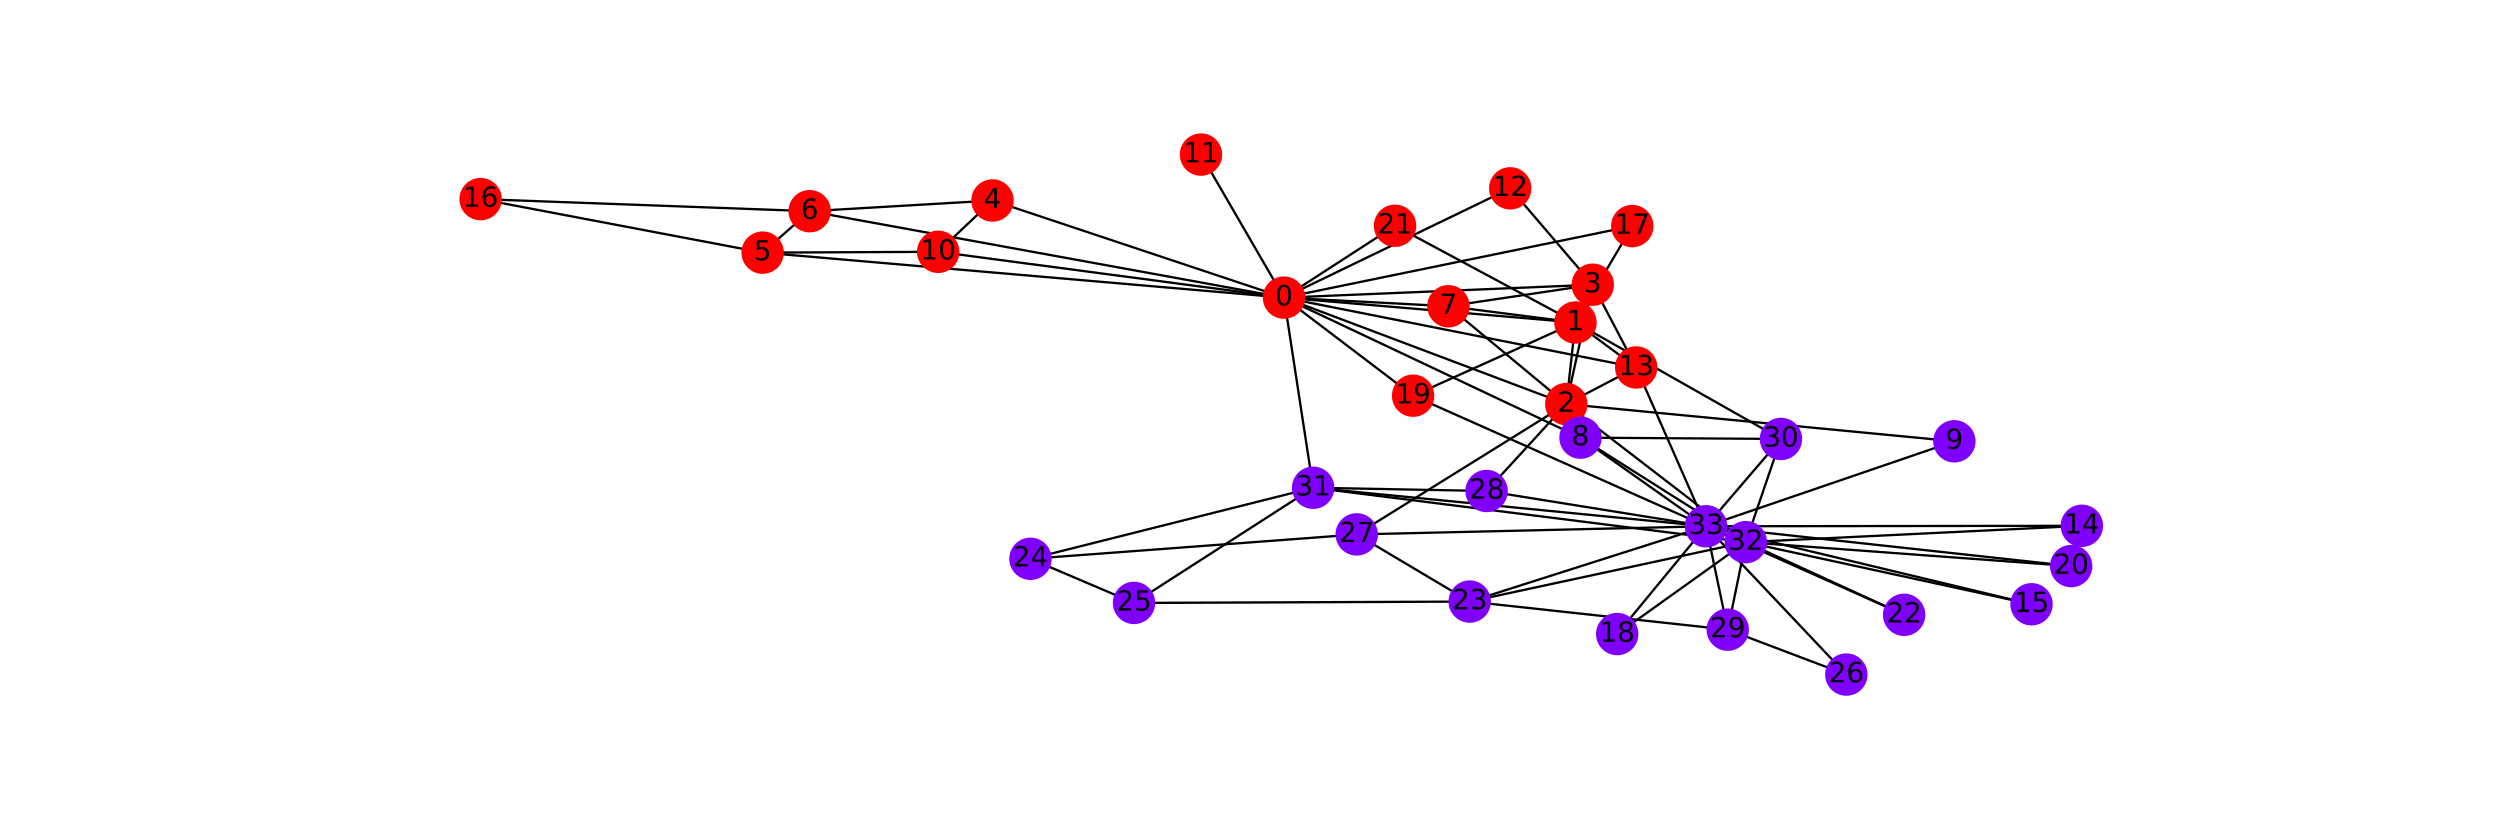 <?xml version="1.0" encoding="utf-8" standalone="no"?>
<!DOCTYPE svg PUBLIC "-//W3C//DTD SVG 1.1//EN"
  "http://www.w3.org/Graphics/SVG/1.1/DTD/svg11.dtd">
<!-- Created with matplotlib (http://matplotlib.org/) -->
<svg height="360pt" version="1.1" viewBox="0 0 1080 360" width="1080pt" xmlns="http://www.w3.org/2000/svg" xmlns:xlink="http://www.w3.org/1999/xlink">
 <defs>
  <style type="text/css">
*{stroke-linecap:butt;stroke-linejoin:round;}
  </style>
 </defs>
 <g id="figure_1">
  <g id="patch_1">
   <path d="M 0 360 
L 1080 360 
L 1080 0 
L 0 0 
z
" style="fill:#ffffff;"/>
  </g>
  <g id="axes_1">
   <g id="LineCollection_1">
    <path clip-path="url(#p6c28d3ce71)" d="M 554.676 128.575 
L 680.599 139.324 
" style="fill:none;stroke:#000000;"/>
    <path clip-path="url(#p6c28d3ce71)" d="M 554.676 128.575 
L 676.645 174.566 
" style="fill:none;stroke:#000000;"/>
    <path clip-path="url(#p6c28d3ce71)" d="M 554.676 128.575 
L 688.07 122.995 
" style="fill:none;stroke:#000000;"/>
    <path clip-path="url(#p6c28d3ce71)" d="M 554.676 128.575 
L 428.762 86.606 
" style="fill:none;stroke:#000000;"/>
    <path clip-path="url(#p6c28d3ce71)" d="M 554.676 128.575 
L 329.457 109.134 
" style="fill:none;stroke:#000000;"/>
    <path clip-path="url(#p6c28d3ce71)" d="M 554.676 128.575 
L 349.779 91.24 
" style="fill:none;stroke:#000000;"/>
    <path clip-path="url(#p6c28d3ce71)" d="M 554.676 128.575 
L 625.715 132.3 
" style="fill:none;stroke:#000000;"/>
    <path clip-path="url(#p6c28d3ce71)" d="M 554.676 128.575 
L 682.776 189.067 
" style="fill:none;stroke:#000000;"/>
    <path clip-path="url(#p6c28d3ce71)" d="M 554.676 128.575 
L 405.294 108.778 
" style="fill:none;stroke:#000000;"/>
    <path clip-path="url(#p6c28d3ce71)" d="M 554.676 128.575 
L 518.837 66.786 
" style="fill:none;stroke:#000000;"/>
    <path clip-path="url(#p6c28d3ce71)" d="M 554.676 128.575 
L 652.425 81.353 
" style="fill:none;stroke:#000000;"/>
    <path clip-path="url(#p6c28d3ce71)" d="M 554.676 128.575 
L 706.845 158.747 
" style="fill:none;stroke:#000000;"/>
    <path clip-path="url(#p6c28d3ce71)" d="M 554.676 128.575 
L 705.144 97.661 
" style="fill:none;stroke:#000000;"/>
    <path clip-path="url(#p6c28d3ce71)" d="M 554.676 128.575 
L 610.463 170.943 
" style="fill:none;stroke:#000000;"/>
    <path clip-path="url(#p6c28d3ce71)" d="M 554.676 128.575 
L 602.666 97.533 
" style="fill:none;stroke:#000000;"/>
    <path clip-path="url(#p6c28d3ce71)" d="M 554.676 128.575 
L 567.281 210.708 
" style="fill:none;stroke:#000000;"/>
    <path clip-path="url(#p6c28d3ce71)" d="M 680.599 139.324 
L 676.645 174.566 
" style="fill:none;stroke:#000000;"/>
    <path clip-path="url(#p6c28d3ce71)" d="M 680.599 139.324 
L 688.07 122.995 
" style="fill:none;stroke:#000000;"/>
    <path clip-path="url(#p6c28d3ce71)" d="M 680.599 139.324 
L 625.715 132.3 
" style="fill:none;stroke:#000000;"/>
    <path clip-path="url(#p6c28d3ce71)" d="M 680.599 139.324 
L 706.845 158.747 
" style="fill:none;stroke:#000000;"/>
    <path clip-path="url(#p6c28d3ce71)" d="M 680.599 139.324 
L 705.144 97.661 
" style="fill:none;stroke:#000000;"/>
    <path clip-path="url(#p6c28d3ce71)" d="M 680.599 139.324 
L 610.463 170.943 
" style="fill:none;stroke:#000000;"/>
    <path clip-path="url(#p6c28d3ce71)" d="M 680.599 139.324 
L 602.666 97.533 
" style="fill:none;stroke:#000000;"/>
    <path clip-path="url(#p6c28d3ce71)" d="M 680.599 139.324 
L 769.375 189.629 
" style="fill:none;stroke:#000000;"/>
    <path clip-path="url(#p6c28d3ce71)" d="M 676.645 174.566 
L 688.07 122.995 
" style="fill:none;stroke:#000000;"/>
    <path clip-path="url(#p6c28d3ce71)" d="M 676.645 174.566 
L 625.715 132.3 
" style="fill:none;stroke:#000000;"/>
    <path clip-path="url(#p6c28d3ce71)" d="M 676.645 174.566 
L 682.776 189.067 
" style="fill:none;stroke:#000000;"/>
    <path clip-path="url(#p6c28d3ce71)" d="M 676.645 174.566 
L 844.284 190.642 
" style="fill:none;stroke:#000000;"/>
    <path clip-path="url(#p6c28d3ce71)" d="M 676.645 174.566 
L 706.845 158.747 
" style="fill:none;stroke:#000000;"/>
    <path clip-path="url(#p6c28d3ce71)" d="M 676.645 174.566 
L 586.107 230.863 
" style="fill:none;stroke:#000000;"/>
    <path clip-path="url(#p6c28d3ce71)" d="M 676.645 174.566 
L 642.206 212.114 
" style="fill:none;stroke:#000000;"/>
    <path clip-path="url(#p6c28d3ce71)" d="M 676.645 174.566 
L 754.17 234.206 
" style="fill:none;stroke:#000000;"/>
    <path clip-path="url(#p6c28d3ce71)" d="M 688.07 122.995 
L 625.715 132.3 
" style="fill:none;stroke:#000000;"/>
    <path clip-path="url(#p6c28d3ce71)" d="M 688.07 122.995 
L 652.425 81.353 
" style="fill:none;stroke:#000000;"/>
    <path clip-path="url(#p6c28d3ce71)" d="M 688.07 122.995 
L 706.845 158.747 
" style="fill:none;stroke:#000000;"/>
    <path clip-path="url(#p6c28d3ce71)" d="M 428.762 86.606 
L 349.779 91.24 
" style="fill:none;stroke:#000000;"/>
    <path clip-path="url(#p6c28d3ce71)" d="M 428.762 86.606 
L 405.294 108.778 
" style="fill:none;stroke:#000000;"/>
    <path clip-path="url(#p6c28d3ce71)" d="M 329.457 109.134 
L 349.779 91.24 
" style="fill:none;stroke:#000000;"/>
    <path clip-path="url(#p6c28d3ce71)" d="M 329.457 109.134 
L 405.294 108.778 
" style="fill:none;stroke:#000000;"/>
    <path clip-path="url(#p6c28d3ce71)" d="M 329.457 109.134 
L 207.632 86.018 
" style="fill:none;stroke:#000000;"/>
    <path clip-path="url(#p6c28d3ce71)" d="M 349.779 91.24 
L 207.632 86.018 
" style="fill:none;stroke:#000000;"/>
    <path clip-path="url(#p6c28d3ce71)" d="M 682.776 189.067 
L 769.375 189.629 
" style="fill:none;stroke:#000000;"/>
    <path clip-path="url(#p6c28d3ce71)" d="M 682.776 189.067 
L 754.17 234.206 
" style="fill:none;stroke:#000000;"/>
    <path clip-path="url(#p6c28d3ce71)" d="M 682.776 189.067 
L 737.01 227.349 
" style="fill:none;stroke:#000000;"/>
    <path clip-path="url(#p6c28d3ce71)" d="M 844.284 190.642 
L 737.01 227.349 
" style="fill:none;stroke:#000000;"/>
    <path clip-path="url(#p6c28d3ce71)" d="M 706.845 158.747 
L 737.01 227.349 
" style="fill:none;stroke:#000000;"/>
    <path clip-path="url(#p6c28d3ce71)" d="M 899.368 227.144 
L 754.17 234.206 
" style="fill:none;stroke:#000000;"/>
    <path clip-path="url(#p6c28d3ce71)" d="M 899.368 227.144 
L 737.01 227.349 
" style="fill:none;stroke:#000000;"/>
    <path clip-path="url(#p6c28d3ce71)" d="M 877.621 261.042 
L 754.17 234.206 
" style="fill:none;stroke:#000000;"/>
    <path clip-path="url(#p6c28d3ce71)" d="M 877.621 261.042 
L 737.01 227.349 
" style="fill:none;stroke:#000000;"/>
    <path clip-path="url(#p6c28d3ce71)" d="M 698.632 273.908 
L 754.17 234.206 
" style="fill:none;stroke:#000000;"/>
    <path clip-path="url(#p6c28d3ce71)" d="M 698.632 273.908 
L 737.01 227.349 
" style="fill:none;stroke:#000000;"/>
    <path clip-path="url(#p6c28d3ce71)" d="M 610.463 170.943 
L 737.01 227.349 
" style="fill:none;stroke:#000000;"/>
    <path clip-path="url(#p6c28d3ce71)" d="M 894.756 244.558 
L 754.17 234.206 
" style="fill:none;stroke:#000000;"/>
    <path clip-path="url(#p6c28d3ce71)" d="M 894.756 244.558 
L 737.01 227.349 
" style="fill:none;stroke:#000000;"/>
    <path clip-path="url(#p6c28d3ce71)" d="M 822.579 265.598 
L 754.17 234.206 
" style="fill:none;stroke:#000000;"/>
    <path clip-path="url(#p6c28d3ce71)" d="M 822.579 265.598 
L 737.01 227.349 
" style="fill:none;stroke:#000000;"/>
    <path clip-path="url(#p6c28d3ce71)" d="M 634.919 259.88 
L 489.891 260.461 
" style="fill:none;stroke:#000000;"/>
    <path clip-path="url(#p6c28d3ce71)" d="M 634.919 259.88 
L 586.107 230.863 
" style="fill:none;stroke:#000000;"/>
    <path clip-path="url(#p6c28d3ce71)" d="M 634.919 259.88 
L 746.386 272.018 
" style="fill:none;stroke:#000000;"/>
    <path clip-path="url(#p6c28d3ce71)" d="M 634.919 259.88 
L 754.17 234.206 
" style="fill:none;stroke:#000000;"/>
    <path clip-path="url(#p6c28d3ce71)" d="M 634.919 259.88 
L 737.01 227.349 
" style="fill:none;stroke:#000000;"/>
    <path clip-path="url(#p6c28d3ce71)" d="M 445.163 241.403 
L 489.891 260.461 
" style="fill:none;stroke:#000000;"/>
    <path clip-path="url(#p6c28d3ce71)" d="M 445.163 241.403 
L 586.107 230.863 
" style="fill:none;stroke:#000000;"/>
    <path clip-path="url(#p6c28d3ce71)" d="M 445.163 241.403 
L 567.281 210.708 
" style="fill:none;stroke:#000000;"/>
    <path clip-path="url(#p6c28d3ce71)" d="M 489.891 260.461 
L 567.281 210.708 
" style="fill:none;stroke:#000000;"/>
    <path clip-path="url(#p6c28d3ce71)" d="M 797.614 291.414 
L 746.386 272.018 
" style="fill:none;stroke:#000000;"/>
    <path clip-path="url(#p6c28d3ce71)" d="M 797.614 291.414 
L 737.01 227.349 
" style="fill:none;stroke:#000000;"/>
    <path clip-path="url(#p6c28d3ce71)" d="M 586.107 230.863 
L 737.01 227.349 
" style="fill:none;stroke:#000000;"/>
    <path clip-path="url(#p6c28d3ce71)" d="M 642.206 212.114 
L 567.281 210.708 
" style="fill:none;stroke:#000000;"/>
    <path clip-path="url(#p6c28d3ce71)" d="M 642.206 212.114 
L 737.01 227.349 
" style="fill:none;stroke:#000000;"/>
    <path clip-path="url(#p6c28d3ce71)" d="M 746.386 272.018 
L 754.17 234.206 
" style="fill:none;stroke:#000000;"/>
    <path clip-path="url(#p6c28d3ce71)" d="M 746.386 272.018 
L 737.01 227.349 
" style="fill:none;stroke:#000000;"/>
    <path clip-path="url(#p6c28d3ce71)" d="M 769.375 189.629 
L 754.17 234.206 
" style="fill:none;stroke:#000000;"/>
    <path clip-path="url(#p6c28d3ce71)" d="M 769.375 189.629 
L 737.01 227.349 
" style="fill:none;stroke:#000000;"/>
    <path clip-path="url(#p6c28d3ce71)" d="M 567.281 210.708 
L 754.17 234.206 
" style="fill:none;stroke:#000000;"/>
    <path clip-path="url(#p6c28d3ce71)" d="M 567.281 210.708 
L 737.01 227.349 
" style="fill:none;stroke:#000000;"/>
    <path clip-path="url(#p6c28d3ce71)" d="M 754.17 234.206 
L 737.01 227.349 
" style="fill:none;stroke:#000000;"/>
   </g>
   <g id="PathCollection_1">
    <defs>
     <path d="M 0 8.66 
C 2.297 8.66 4.5 7.748 6.124 6.124 
C 7.748 4.5 8.66 2.297 8.66 0 
C 8.66 -2.297 7.748 -4.5 6.124 -6.124 
C 4.5 -7.748 2.297 -8.66 0 -8.66 
C -2.297 -8.66 -4.5 -7.748 -6.124 -6.124 
C -7.748 -4.5 -8.66 -2.297 -8.66 0 
C -8.66 2.297 -7.748 4.5 -6.124 6.124 
C -4.5 7.748 -2.297 8.66 0 8.66 
z
" id="C0_0_4a98b0c68a"/>
    </defs>
    <g clip-path="url(#p6c28d3ce71)">
     <use style="fill:#ff0000;stroke:#ff0000;" x="554.676" xlink:href="#C0_0_4a98b0c68a" y="128.575"/>
    </g>
    <g clip-path="url(#p6c28d3ce71)">
     <use style="fill:#ff0000;stroke:#ff0000;" x="680.599" xlink:href="#C0_0_4a98b0c68a" y="139.324"/>
    </g>
    <g clip-path="url(#p6c28d3ce71)">
     <use style="fill:#ff0000;stroke:#ff0000;" x="676.645" xlink:href="#C0_0_4a98b0c68a" y="174.566"/>
    </g>
    <g clip-path="url(#p6c28d3ce71)">
     <use style="fill:#ff0000;stroke:#ff0000;" x="688.07" xlink:href="#C0_0_4a98b0c68a" y="122.995"/>
    </g>
    <g clip-path="url(#p6c28d3ce71)">
     <use style="fill:#ff0000;stroke:#ff0000;" x="428.762" xlink:href="#C0_0_4a98b0c68a" y="86.606"/>
    </g>
    <g clip-path="url(#p6c28d3ce71)">
     <use style="fill:#ff0000;stroke:#ff0000;" x="329.457" xlink:href="#C0_0_4a98b0c68a" y="109.134"/>
    </g>
    <g clip-path="url(#p6c28d3ce71)">
     <use style="fill:#ff0000;stroke:#ff0000;" x="349.779" xlink:href="#C0_0_4a98b0c68a" y="91.24"/>
    </g>
    <g clip-path="url(#p6c28d3ce71)">
     <use style="fill:#ff0000;stroke:#ff0000;" x="625.715" xlink:href="#C0_0_4a98b0c68a" y="132.3"/>
    </g>
    <g clip-path="url(#p6c28d3ce71)">
     <use style="fill:#8000ff;stroke:#8000ff;" x="682.776" xlink:href="#C0_0_4a98b0c68a" y="189.067"/>
    </g>
    <g clip-path="url(#p6c28d3ce71)">
     <use style="fill:#8000ff;stroke:#8000ff;" x="844.284" xlink:href="#C0_0_4a98b0c68a" y="190.642"/>
    </g>
    <g clip-path="url(#p6c28d3ce71)">
     <use style="fill:#ff0000;stroke:#ff0000;" x="405.294" xlink:href="#C0_0_4a98b0c68a" y="108.778"/>
    </g>
    <g clip-path="url(#p6c28d3ce71)">
     <use style="fill:#ff0000;stroke:#ff0000;" x="518.837" xlink:href="#C0_0_4a98b0c68a" y="66.786"/>
    </g>
    <g clip-path="url(#p6c28d3ce71)">
     <use style="fill:#ff0000;stroke:#ff0000;" x="652.425" xlink:href="#C0_0_4a98b0c68a" y="81.353"/>
    </g>
    <g clip-path="url(#p6c28d3ce71)">
     <use style="fill:#ff0000;stroke:#ff0000;" x="706.845" xlink:href="#C0_0_4a98b0c68a" y="158.747"/>
    </g>
    <g clip-path="url(#p6c28d3ce71)">
     <use style="fill:#8000ff;stroke:#8000ff;" x="899.368" xlink:href="#C0_0_4a98b0c68a" y="227.144"/>
    </g>
    <g clip-path="url(#p6c28d3ce71)">
     <use style="fill:#8000ff;stroke:#8000ff;" x="877.621" xlink:href="#C0_0_4a98b0c68a" y="261.042"/>
    </g>
    <g clip-path="url(#p6c28d3ce71)">
     <use style="fill:#ff0000;stroke:#ff0000;" x="207.632" xlink:href="#C0_0_4a98b0c68a" y="86.018"/>
    </g>
    <g clip-path="url(#p6c28d3ce71)">
     <use style="fill:#ff0000;stroke:#ff0000;" x="705.144" xlink:href="#C0_0_4a98b0c68a" y="97.661"/>
    </g>
    <g clip-path="url(#p6c28d3ce71)">
     <use style="fill:#8000ff;stroke:#8000ff;" x="698.632" xlink:href="#C0_0_4a98b0c68a" y="273.908"/>
    </g>
    <g clip-path="url(#p6c28d3ce71)">
     <use style="fill:#ff0000;stroke:#ff0000;" x="610.463" xlink:href="#C0_0_4a98b0c68a" y="170.943"/>
    </g>
    <g clip-path="url(#p6c28d3ce71)">
     <use style="fill:#8000ff;stroke:#8000ff;" x="894.756" xlink:href="#C0_0_4a98b0c68a" y="244.558"/>
    </g>
    <g clip-path="url(#p6c28d3ce71)">
     <use style="fill:#ff0000;stroke:#ff0000;" x="602.666" xlink:href="#C0_0_4a98b0c68a" y="97.533"/>
    </g>
    <g clip-path="url(#p6c28d3ce71)">
     <use style="fill:#8000ff;stroke:#8000ff;" x="822.579" xlink:href="#C0_0_4a98b0c68a" y="265.598"/>
    </g>
    <g clip-path="url(#p6c28d3ce71)">
     <use style="fill:#8000ff;stroke:#8000ff;" x="634.919" xlink:href="#C0_0_4a98b0c68a" y="259.88"/>
    </g>
    <g clip-path="url(#p6c28d3ce71)">
     <use style="fill:#8000ff;stroke:#8000ff;" x="445.163" xlink:href="#C0_0_4a98b0c68a" y="241.403"/>
    </g>
    <g clip-path="url(#p6c28d3ce71)">
     <use style="fill:#8000ff;stroke:#8000ff;" x="489.891" xlink:href="#C0_0_4a98b0c68a" y="260.461"/>
    </g>
    <g clip-path="url(#p6c28d3ce71)">
     <use style="fill:#8000ff;stroke:#8000ff;" x="797.614" xlink:href="#C0_0_4a98b0c68a" y="291.414"/>
    </g>
    <g clip-path="url(#p6c28d3ce71)">
     <use style="fill:#8000ff;stroke:#8000ff;" x="586.107" xlink:href="#C0_0_4a98b0c68a" y="230.863"/>
    </g>
    <g clip-path="url(#p6c28d3ce71)">
     <use style="fill:#8000ff;stroke:#8000ff;" x="642.206" xlink:href="#C0_0_4a98b0c68a" y="212.114"/>
    </g>
    <g clip-path="url(#p6c28d3ce71)">
     <use style="fill:#8000ff;stroke:#8000ff;" x="746.386" xlink:href="#C0_0_4a98b0c68a" y="272.018"/>
    </g>
    <g clip-path="url(#p6c28d3ce71)">
     <use style="fill:#8000ff;stroke:#8000ff;" x="769.375" xlink:href="#C0_0_4a98b0c68a" y="189.629"/>
    </g>
    <g clip-path="url(#p6c28d3ce71)">
     <use style="fill:#8000ff;stroke:#8000ff;" x="567.281" xlink:href="#C0_0_4a98b0c68a" y="210.708"/>
    </g>
    <g clip-path="url(#p6c28d3ce71)">
     <use style="fill:#8000ff;stroke:#8000ff;" x="754.17" xlink:href="#C0_0_4a98b0c68a" y="234.206"/>
    </g>
    <g clip-path="url(#p6c28d3ce71)">
     <use style="fill:#8000ff;stroke:#8000ff;" x="737.01" xlink:href="#C0_0_4a98b0c68a" y="227.349"/>
    </g>
   </g>
   <g id="text_1">
    <g clip-path="url(#p6c28d3ce71)">
     <!-- 0 -->
     <defs>
      <path d="M 31.781 66.406 
Q 24.172 66.406 20.328 58.906 
Q 16.5 51.422 16.5 36.375 
Q 16.5 21.391 20.328 13.891 
Q 24.172 6.391 31.781 6.391 
Q 39.453 6.391 43.281 13.891 
Q 47.125 21.391 47.125 36.375 
Q 47.125 51.422 43.281 58.906 
Q 39.453 66.406 31.781 66.406 
z
M 31.781 74.219 
Q 44.047 74.219 50.516 64.516 
Q 56.984 54.828 56.984 36.375 
Q 56.984 17.969 50.516 8.266 
Q 44.047 -1.422 31.781 -1.422 
Q 19.531 -1.422 13.062 8.266 
Q 6.594 17.969 6.594 36.375 
Q 6.594 54.828 13.062 64.516 
Q 19.531 74.219 31.781 74.219 
z
" id="DejaVuSans-30"/>
     </defs>
     <g transform="translate(550.858 131.886)scale(0.12 -0.12)">
      <use xlink:href="#DejaVuSans-30"/>
     </g>
    </g>
   </g>
   <g id="text_2">
    <g clip-path="url(#p6c28d3ce71)">
     <!-- 1 -->
     <defs>
      <path d="M 12.406 8.297 
L 28.516 8.297 
L 28.516 63.922 
L 10.984 60.406 
L 10.984 69.391 
L 28.422 72.906 
L 38.281 72.906 
L 38.281 8.297 
L 54.391 8.297 
L 54.391 0 
L 12.406 0 
z
" id="DejaVuSans-31"/>
     </defs>
     <g transform="translate(676.781 142.635)scale(0.12 -0.12)">
      <use xlink:href="#DejaVuSans-31"/>
     </g>
    </g>
   </g>
   <g id="text_3">
    <g clip-path="url(#p6c28d3ce71)">
     <!-- 2 -->
     <defs>
      <path d="M 19.188 8.297 
L 53.609 8.297 
L 53.609 0 
L 7.328 0 
L 7.328 8.297 
Q 12.938 14.109 22.625 23.891 
Q 32.328 33.688 34.812 36.531 
Q 39.547 41.844 41.422 45.531 
Q 43.312 49.219 43.312 52.781 
Q 43.312 58.594 39.234 62.25 
Q 35.156 65.922 28.609 65.922 
Q 23.969 65.922 18.812 64.312 
Q 13.672 62.703 7.812 59.422 
L 7.812 69.391 
Q 13.766 71.781 18.938 73 
Q 24.125 74.219 28.422 74.219 
Q 39.75 74.219 46.484 68.547 
Q 53.219 62.891 53.219 53.422 
Q 53.219 48.922 51.531 44.891 
Q 49.859 40.875 45.406 35.406 
Q 44.188 33.984 37.641 27.219 
Q 31.109 20.453 19.188 8.297 
z
" id="DejaVuSans-32"/>
     </defs>
     <g transform="translate(672.828 177.878)scale(0.12 -0.12)">
      <use xlink:href="#DejaVuSans-32"/>
     </g>
    </g>
   </g>
   <g id="text_4">
    <g clip-path="url(#p6c28d3ce71)">
     <!-- 3 -->
     <defs>
      <path d="M 40.578 39.312 
Q 47.656 37.797 51.625 33 
Q 55.609 28.219 55.609 21.188 
Q 55.609 10.406 48.188 4.484 
Q 40.766 -1.422 27.094 -1.422 
Q 22.516 -1.422 17.656 -0.516 
Q 12.797 0.391 7.625 2.203 
L 7.625 11.719 
Q 11.719 9.328 16.594 8.109 
Q 21.484 6.891 26.812 6.891 
Q 36.078 6.891 40.938 10.547 
Q 45.797 14.203 45.797 21.188 
Q 45.797 27.641 41.281 31.266 
Q 36.766 34.906 28.719 34.906 
L 20.219 34.906 
L 20.219 43.016 
L 29.109 43.016 
Q 36.375 43.016 40.234 45.922 
Q 44.094 48.828 44.094 54.297 
Q 44.094 59.906 40.109 62.906 
Q 36.141 65.922 28.719 65.922 
Q 24.656 65.922 20.016 65.031 
Q 15.375 64.156 9.812 62.312 
L 9.812 71.094 
Q 15.438 72.656 20.344 73.438 
Q 25.25 74.219 29.594 74.219 
Q 40.828 74.219 47.359 69.109 
Q 53.906 64.016 53.906 55.328 
Q 53.906 49.266 50.438 45.094 
Q 46.969 40.922 40.578 39.312 
z
" id="DejaVuSans-33"/>
     </defs>
     <g transform="translate(684.253 126.307)scale(0.12 -0.12)">
      <use xlink:href="#DejaVuSans-33"/>
     </g>
    </g>
   </g>
   <g id="text_5">
    <g clip-path="url(#p6c28d3ce71)">
     <!-- 4 -->
     <defs>
      <path d="M 37.797 64.312 
L 12.891 25.391 
L 37.797 25.391 
z
M 35.203 72.906 
L 47.609 72.906 
L 47.609 25.391 
L 58.016 25.391 
L 58.016 17.188 
L 47.609 17.188 
L 47.609 0 
L 37.797 0 
L 37.797 17.188 
L 4.891 17.188 
L 4.891 26.703 
z
" id="DejaVuSans-34"/>
     </defs>
     <g transform="translate(424.945 89.917)scale(0.12 -0.12)">
      <use xlink:href="#DejaVuSans-34"/>
     </g>
    </g>
   </g>
   <g id="text_6">
    <g clip-path="url(#p6c28d3ce71)">
     <!-- 5 -->
     <defs>
      <path d="M 10.797 72.906 
L 49.516 72.906 
L 49.516 64.594 
L 19.828 64.594 
L 19.828 46.734 
Q 21.969 47.469 24.109 47.828 
Q 26.266 48.188 28.422 48.188 
Q 40.625 48.188 47.75 41.5 
Q 54.891 34.812 54.891 23.391 
Q 54.891 11.625 47.562 5.094 
Q 40.234 -1.422 26.906 -1.422 
Q 22.312 -1.422 17.547 -0.641 
Q 12.797 0.141 7.719 1.703 
L 7.719 11.625 
Q 12.109 9.234 16.797 8.062 
Q 21.484 6.891 26.703 6.891 
Q 35.156 6.891 40.078 11.328 
Q 45.016 15.766 45.016 23.391 
Q 45.016 31 40.078 35.438 
Q 35.156 39.891 26.703 39.891 
Q 22.75 39.891 18.812 39.016 
Q 14.891 38.141 10.797 36.281 
z
" id="DejaVuSans-35"/>
     </defs>
     <g transform="translate(325.639 112.445)scale(0.12 -0.12)">
      <use xlink:href="#DejaVuSans-35"/>
     </g>
    </g>
   </g>
   <g id="text_7">
    <g clip-path="url(#p6c28d3ce71)">
     <!-- 6 -->
     <defs>
      <path d="M 33.016 40.375 
Q 26.375 40.375 22.484 35.828 
Q 18.609 31.297 18.609 23.391 
Q 18.609 15.531 22.484 10.953 
Q 26.375 6.391 33.016 6.391 
Q 39.656 6.391 43.531 10.953 
Q 47.406 15.531 47.406 23.391 
Q 47.406 31.297 43.531 35.828 
Q 39.656 40.375 33.016 40.375 
z
M 52.594 71.297 
L 52.594 62.312 
Q 48.875 64.062 45.094 64.984 
Q 41.312 65.922 37.594 65.922 
Q 27.828 65.922 22.672 59.328 
Q 17.531 52.734 16.797 39.406 
Q 19.672 43.656 24.016 45.922 
Q 28.375 48.188 33.594 48.188 
Q 44.578 48.188 50.953 41.516 
Q 57.328 34.859 57.328 23.391 
Q 57.328 12.156 50.688 5.359 
Q 44.047 -1.422 33.016 -1.422 
Q 20.359 -1.422 13.672 8.266 
Q 6.984 17.969 6.984 36.375 
Q 6.984 53.656 15.188 63.938 
Q 23.391 74.219 37.203 74.219 
Q 40.922 74.219 44.703 73.484 
Q 48.484 72.75 52.594 71.297 
z
" id="DejaVuSans-36"/>
     </defs>
     <g transform="translate(345.962 94.551)scale(0.12 -0.12)">
      <use xlink:href="#DejaVuSans-36"/>
     </g>
    </g>
   </g>
   <g id="text_8">
    <g clip-path="url(#p6c28d3ce71)">
     <!-- 7 -->
     <defs>
      <path d="M 8.203 72.906 
L 55.078 72.906 
L 55.078 68.703 
L 28.609 0 
L 18.312 0 
L 43.219 64.594 
L 8.203 64.594 
z
" id="DejaVuSans-37"/>
     </defs>
     <g transform="translate(621.897 135.611)scale(0.12 -0.12)">
      <use xlink:href="#DejaVuSans-37"/>
     </g>
    </g>
   </g>
   <g id="text_9">
    <g clip-path="url(#p6c28d3ce71)">
     <!-- 8 -->
     <defs>
      <path d="M 31.781 34.625 
Q 24.75 34.625 20.719 30.859 
Q 16.703 27.094 16.703 20.516 
Q 16.703 13.922 20.719 10.156 
Q 24.75 6.391 31.781 6.391 
Q 38.812 6.391 42.859 10.172 
Q 46.922 13.969 46.922 20.516 
Q 46.922 27.094 42.891 30.859 
Q 38.875 34.625 31.781 34.625 
z
M 21.922 38.812 
Q 15.578 40.375 12.031 44.719 
Q 8.5 49.078 8.5 55.328 
Q 8.5 64.062 14.719 69.141 
Q 20.953 74.219 31.781 74.219 
Q 42.672 74.219 48.875 69.141 
Q 55.078 64.062 55.078 55.328 
Q 55.078 49.078 51.531 44.719 
Q 48 40.375 41.703 38.812 
Q 48.828 37.156 52.797 32.312 
Q 56.781 27.484 56.781 20.516 
Q 56.781 9.906 50.312 4.234 
Q 43.844 -1.422 31.781 -1.422 
Q 19.734 -1.422 13.25 4.234 
Q 6.781 9.906 6.781 20.516 
Q 6.781 27.484 10.781 32.312 
Q 14.797 37.156 21.922 38.812 
z
M 18.312 54.391 
Q 18.312 48.734 21.844 45.562 
Q 25.391 42.391 31.781 42.391 
Q 38.141 42.391 41.719 45.562 
Q 45.312 48.734 45.312 54.391 
Q 45.312 60.062 41.719 63.234 
Q 38.141 66.406 31.781 66.406 
Q 25.391 66.406 21.844 63.234 
Q 18.312 60.062 18.312 54.391 
z
" id="DejaVuSans-38"/>
     </defs>
     <g transform="translate(678.958 192.378)scale(0.12 -0.12)">
      <use xlink:href="#DejaVuSans-38"/>
     </g>
    </g>
   </g>
   <g id="text_10">
    <g clip-path="url(#p6c28d3ce71)">
     <!-- 9 -->
     <defs>
      <path d="M 10.984 1.516 
L 10.984 10.5 
Q 14.703 8.734 18.5 7.812 
Q 22.312 6.891 25.984 6.891 
Q 35.75 6.891 40.891 13.453 
Q 46.047 20.016 46.781 33.406 
Q 43.953 29.203 39.594 26.953 
Q 35.25 24.703 29.984 24.703 
Q 19.047 24.703 12.672 31.312 
Q 6.297 37.938 6.297 49.422 
Q 6.297 60.641 12.938 67.422 
Q 19.578 74.219 30.609 74.219 
Q 43.266 74.219 49.922 64.516 
Q 56.594 54.828 56.594 36.375 
Q 56.594 19.141 48.406 8.859 
Q 40.234 -1.422 26.422 -1.422 
Q 22.703 -1.422 18.891 -0.688 
Q 15.094 0.047 10.984 1.516 
z
M 30.609 32.422 
Q 37.25 32.422 41.125 36.953 
Q 45.016 41.5 45.016 49.422 
Q 45.016 57.281 41.125 61.844 
Q 37.25 66.406 30.609 66.406 
Q 23.969 66.406 20.094 61.844 
Q 16.219 57.281 16.219 49.422 
Q 16.219 41.5 20.094 36.953 
Q 23.969 32.422 30.609 32.422 
z
" id="DejaVuSans-39"/>
     </defs>
     <g transform="translate(840.466 193.953)scale(0.12 -0.12)">
      <use xlink:href="#DejaVuSans-39"/>
     </g>
    </g>
   </g>
   <g id="text_11">
    <g clip-path="url(#p6c28d3ce71)">
     <!-- 10 -->
     <g transform="translate(397.659 112.089)scale(0.12 -0.12)">
      <use xlink:href="#DejaVuSans-31"/>
      <use x="63.623" xlink:href="#DejaVuSans-30"/>
     </g>
    </g>
   </g>
   <g id="text_12">
    <g clip-path="url(#p6c28d3ce71)">
     <!-- 11 -->
     <g transform="translate(511.202 70.097)scale(0.12 -0.12)">
      <use xlink:href="#DejaVuSans-31"/>
      <use x="63.623" xlink:href="#DejaVuSans-31"/>
     </g>
    </g>
   </g>
   <g id="text_13">
    <g clip-path="url(#p6c28d3ce71)">
     <!-- 12 -->
     <g transform="translate(644.79 84.664)scale(0.12 -0.12)">
      <use xlink:href="#DejaVuSans-31"/>
      <use x="63.623" xlink:href="#DejaVuSans-32"/>
     </g>
    </g>
   </g>
   <g id="text_14">
    <g clip-path="url(#p6c28d3ce71)">
     <!-- 13 -->
     <g transform="translate(699.21 162.058)scale(0.12 -0.12)">
      <use xlink:href="#DejaVuSans-31"/>
      <use x="63.623" xlink:href="#DejaVuSans-33"/>
     </g>
    </g>
   </g>
   <g id="text_15">
    <g clip-path="url(#p6c28d3ce71)">
     <!-- 14 -->
     <g transform="translate(891.733 230.455)scale(0.12 -0.12)">
      <use xlink:href="#DejaVuSans-31"/>
      <use x="63.623" xlink:href="#DejaVuSans-34"/>
     </g>
    </g>
   </g>
   <g id="text_16">
    <g clip-path="url(#p6c28d3ce71)">
     <!-- 15 -->
     <g transform="translate(869.986 264.354)scale(0.12 -0.12)">
      <use xlink:href="#DejaVuSans-31"/>
      <use x="63.623" xlink:href="#DejaVuSans-35"/>
     </g>
    </g>
   </g>
   <g id="text_17">
    <g clip-path="url(#p6c28d3ce71)">
     <!-- 16 -->
     <g transform="translate(199.997 89.33)scale(0.12 -0.12)">
      <use xlink:href="#DejaVuSans-31"/>
      <use x="63.623" xlink:href="#DejaVuSans-36"/>
     </g>
    </g>
   </g>
   <g id="text_18">
    <g clip-path="url(#p6c28d3ce71)">
     <!-- 17 -->
     <g transform="translate(697.509 100.973)scale(0.12 -0.12)">
      <use xlink:href="#DejaVuSans-31"/>
      <use x="63.623" xlink:href="#DejaVuSans-37"/>
     </g>
    </g>
   </g>
   <g id="text_19">
    <g clip-path="url(#p6c28d3ce71)">
     <!-- 18 -->
     <g transform="translate(690.997 277.22)scale(0.12 -0.12)">
      <use xlink:href="#DejaVuSans-31"/>
      <use x="63.623" xlink:href="#DejaVuSans-38"/>
     </g>
    </g>
   </g>
   <g id="text_20">
    <g clip-path="url(#p6c28d3ce71)">
     <!-- 19 -->
     <g transform="translate(602.828 174.254)scale(0.12 -0.12)">
      <use xlink:href="#DejaVuSans-31"/>
      <use x="63.623" xlink:href="#DejaVuSans-39"/>
     </g>
    </g>
   </g>
   <g id="text_21">
    <g clip-path="url(#p6c28d3ce71)">
     <!-- 20 -->
     <g transform="translate(887.121 247.869)scale(0.12 -0.12)">
      <use xlink:href="#DejaVuSans-32"/>
      <use x="63.623" xlink:href="#DejaVuSans-30"/>
     </g>
    </g>
   </g>
   <g id="text_22">
    <g clip-path="url(#p6c28d3ce71)">
     <!-- 21 -->
     <g transform="translate(595.031 100.845)scale(0.12 -0.12)">
      <use xlink:href="#DejaVuSans-32"/>
      <use x="63.623" xlink:href="#DejaVuSans-31"/>
     </g>
    </g>
   </g>
   <g id="text_23">
    <g clip-path="url(#p6c28d3ce71)">
     <!-- 22 -->
     <g transform="translate(814.944 268.91)scale(0.12 -0.12)">
      <use xlink:href="#DejaVuSans-32"/>
      <use x="63.623" xlink:href="#DejaVuSans-32"/>
     </g>
    </g>
   </g>
   <g id="text_24">
    <g clip-path="url(#p6c28d3ce71)">
     <!-- 23 -->
     <g transform="translate(627.284 263.191)scale(0.12 -0.12)">
      <use xlink:href="#DejaVuSans-32"/>
      <use x="63.623" xlink:href="#DejaVuSans-33"/>
     </g>
    </g>
   </g>
   <g id="text_25">
    <g clip-path="url(#p6c28d3ce71)">
     <!-- 24 -->
     <g transform="translate(437.528 244.714)scale(0.12 -0.12)">
      <use xlink:href="#DejaVuSans-32"/>
      <use x="63.623" xlink:href="#DejaVuSans-34"/>
     </g>
    </g>
   </g>
   <g id="text_26">
    <g clip-path="url(#p6c28d3ce71)">
     <!-- 25 -->
     <g transform="translate(482.256 263.772)scale(0.12 -0.12)">
      <use xlink:href="#DejaVuSans-32"/>
      <use x="63.623" xlink:href="#DejaVuSans-35"/>
     </g>
    </g>
   </g>
   <g id="text_27">
    <g clip-path="url(#p6c28d3ce71)">
     <!-- 26 -->
     <g transform="translate(789.979 294.725)scale(0.12 -0.12)">
      <use xlink:href="#DejaVuSans-32"/>
      <use x="63.623" xlink:href="#DejaVuSans-36"/>
     </g>
    </g>
   </g>
   <g id="text_28">
    <g clip-path="url(#p6c28d3ce71)">
     <!-- 27 -->
     <g transform="translate(578.472 234.175)scale(0.12 -0.12)">
      <use xlink:href="#DejaVuSans-32"/>
      <use x="63.623" xlink:href="#DejaVuSans-37"/>
     </g>
    </g>
   </g>
   <g id="text_29">
    <g clip-path="url(#p6c28d3ce71)">
     <!-- 28 -->
     <g transform="translate(634.571 215.425)scale(0.12 -0.12)">
      <use xlink:href="#DejaVuSans-32"/>
      <use x="63.623" xlink:href="#DejaVuSans-38"/>
     </g>
    </g>
   </g>
   <g id="text_30">
    <g clip-path="url(#p6c28d3ce71)">
     <!-- 29 -->
     <g transform="translate(738.751 275.329)scale(0.12 -0.12)">
      <use xlink:href="#DejaVuSans-32"/>
      <use x="63.623" xlink:href="#DejaVuSans-39"/>
     </g>
    </g>
   </g>
   <g id="text_31">
    <g clip-path="url(#p6c28d3ce71)">
     <!-- 30 -->
     <g transform="translate(761.74 192.94)scale(0.12 -0.12)">
      <use xlink:href="#DejaVuSans-33"/>
      <use x="63.623" xlink:href="#DejaVuSans-30"/>
     </g>
    </g>
   </g>
   <g id="text_32">
    <g clip-path="url(#p6c28d3ce71)">
     <!-- 31 -->
     <g transform="translate(559.646 214.019)scale(0.12 -0.12)">
      <use xlink:href="#DejaVuSans-33"/>
      <use x="63.623" xlink:href="#DejaVuSans-31"/>
     </g>
    </g>
   </g>
   <g id="text_33">
    <g clip-path="url(#p6c28d3ce71)">
     <!-- 32 -->
     <g transform="translate(746.535 237.517)scale(0.12 -0.12)">
      <use xlink:href="#DejaVuSans-33"/>
      <use x="63.623" xlink:href="#DejaVuSans-32"/>
     </g>
    </g>
   </g>
   <g id="text_34">
    <g clip-path="url(#p6c28d3ce71)">
     <!-- 33 -->
     <g transform="translate(729.375 230.661)scale(0.12 -0.12)">
      <use xlink:href="#DejaVuSans-33"/>
      <use x="63.623" xlink:href="#DejaVuSans-33"/>
     </g>
    </g>
   </g>
  </g>
 </g>
 <defs>
  <clipPath id="p6c28d3ce71">
   <rect height="271.8" width="837" x="135" y="43.2"/>
  </clipPath>
 </defs>
</svg>
